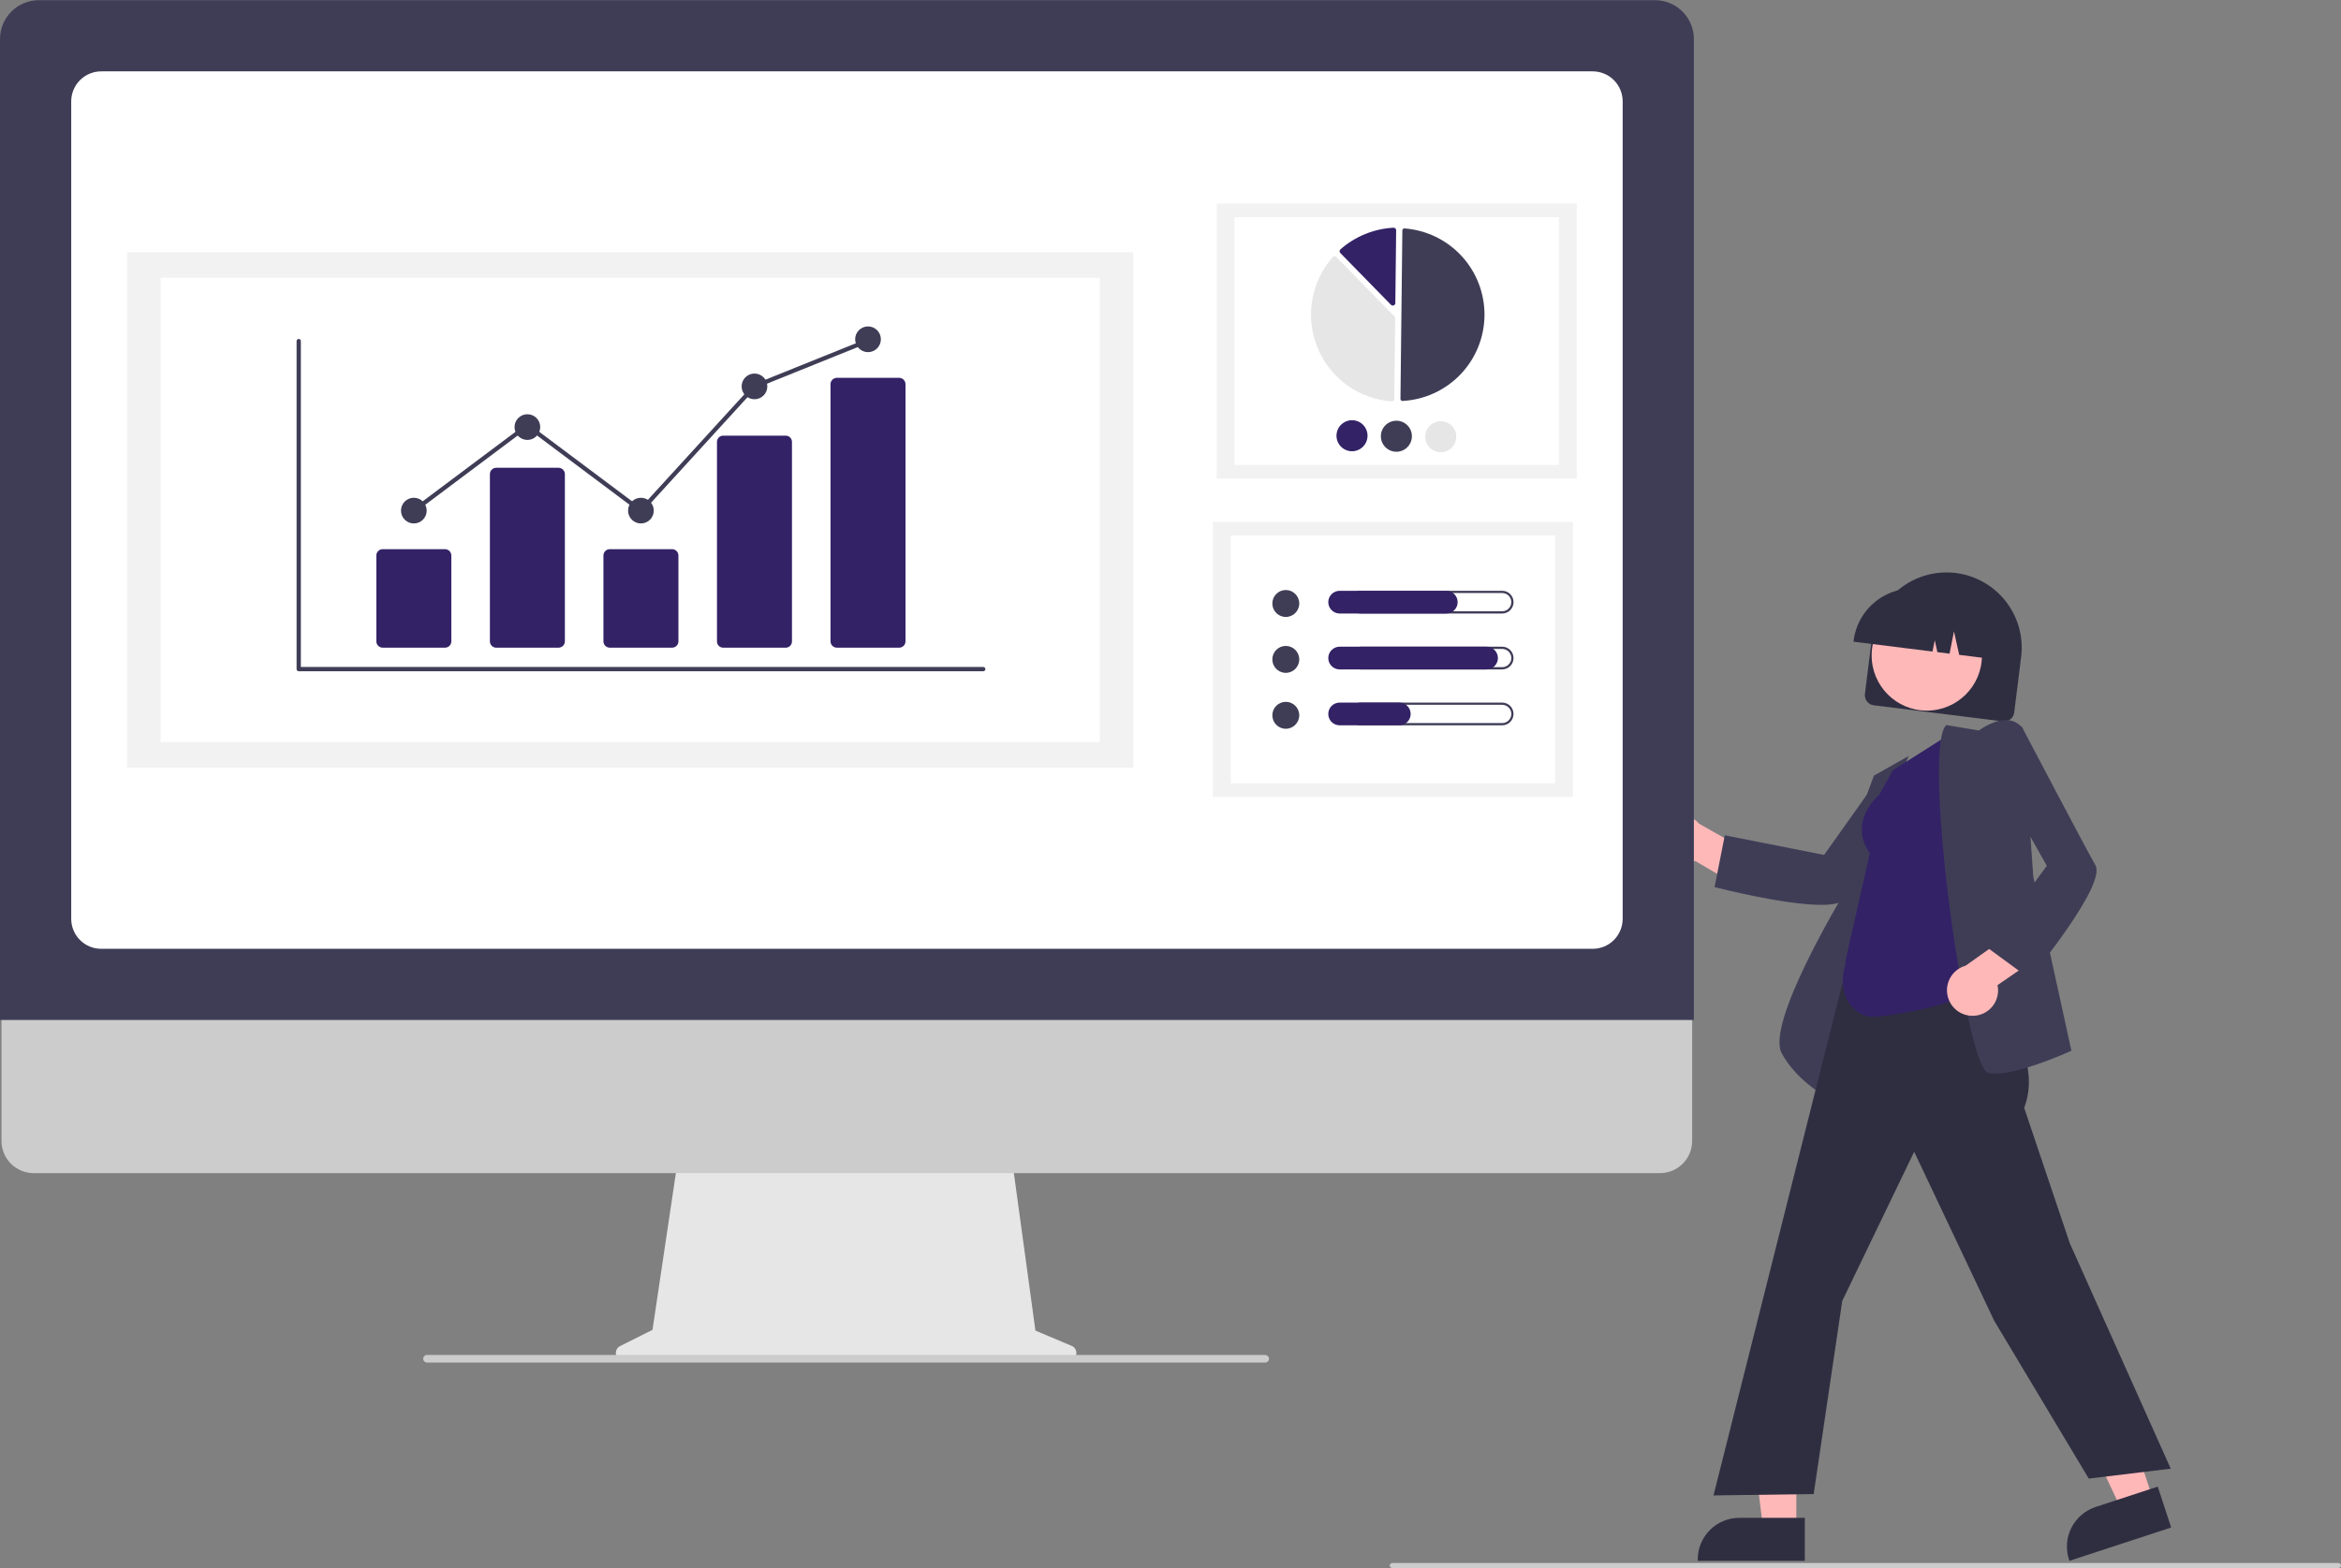 <svg xmlns="http://www.w3.org/2000/svg" width="100" height="67" viewBox="0 0 100 67" fill="none">
  <rect x="0" y="0" width="100" height="67" fill="#808080" stroke="none"/>
  <g clip-path="url(#clip0_1071_13309)">
    <path d="M79.663 29.654L79.96 27.275C80.065 26.429 80.502 25.66 81.175 25.137C81.847 24.614 82.7 24.379 83.546 24.484C84.392 24.59 85.161 25.027 85.684 25.7C86.207 26.372 86.442 27.225 86.337 28.071L86.04 30.45C86.025 30.563 85.967 30.667 85.876 30.737C85.786 30.807 85.672 30.839 85.558 30.825L80.038 30.136C79.924 30.122 79.821 30.063 79.751 29.973C79.681 29.882 79.649 29.768 79.663 29.654Z" fill="#2F2E41"/>
    <path d="M82.307 30.364C83.608 30.364 84.663 29.309 84.663 28.008C84.663 26.707 83.608 25.653 82.307 25.653C81.006 25.653 79.951 26.707 79.951 28.008C79.951 29.309 81.006 30.364 82.307 30.364Z" fill="#FFB8B8"/>
    <path d="M79.182 27.371C79.266 26.702 79.612 26.095 80.144 25.681C80.676 25.267 81.35 25.081 82.019 25.163L82.495 25.223C83.163 25.307 83.771 25.653 84.185 26.185C84.599 26.717 84.785 27.391 84.702 28.06L84.696 28.107L83.691 27.982L83.467 26.979L83.279 27.93L82.759 27.866L82.647 27.359L82.551 27.84L79.176 27.419L79.182 27.371Z" fill="#2F2E41"/>
    <path d="M70.785 36.411C70.858 36.553 70.96 36.676 71.085 36.774C71.21 36.872 71.355 36.941 71.509 36.976C71.664 37.012 71.824 37.013 71.98 36.98C72.135 36.947 72.281 36.88 72.407 36.784L74.547 38.038L75.626 36.923L72.579 35.196C72.404 34.994 72.161 34.863 71.897 34.828C71.632 34.793 71.363 34.857 71.142 35.007C70.921 35.157 70.763 35.382 70.697 35.641C70.631 35.9 70.663 36.174 70.785 36.411Z" fill="#FFB8B8"/>
    <path d="M77.798 38.664C76.22 38.664 73.443 37.957 73.289 37.918L73.241 37.905L73.678 35.692L77.92 36.53L80.224 33.285L82.87 33.016L82.796 33.113C82.762 33.159 79.351 37.648 78.82 38.401C78.686 38.591 78.304 38.664 77.798 38.664Z" fill="#3F3D56"/>
    <path d="M78.222 46.97L78.158 46.94C78.145 46.933 76.804 46.281 76.11 45.008C75.418 43.74 78.654 38.365 78.88 37.992L78.884 36.285L80.048 33.142L81.532 32.303L80.258 35.277L78.222 46.97Z" fill="#3F3D56"/>
    <path d="M76.734 65.319L75.315 65.319L74.64 59.846L76.734 59.846L76.734 65.319Z" fill="#FFB8B8"/>
    <path d="M77.096 66.694L72.522 66.693V66.635C72.522 66.163 72.709 65.71 73.043 65.376C73.377 65.043 73.83 64.855 74.302 64.855H74.302L77.096 64.855L77.096 66.694Z" fill="#2F2E41"/>
    <path d="M91.973 64.075L90.625 64.516L88.28 59.526L90.27 58.874L91.973 64.075Z" fill="#FFB8B8"/>
    <path d="M92.745 65.269L88.398 66.694L88.38 66.639C88.233 66.19 88.27 65.701 88.484 65.28C88.697 64.859 89.069 64.539 89.518 64.392L89.518 64.392L92.173 63.522L92.745 65.269Z" fill="#2F2E41"/>
    <path d="M89.226 63.18L85.182 56.428L81.768 49.214L78.695 55.587L77.475 63.84L73.195 63.899L73.212 63.832L79.762 37.806L84.891 38.572L84.658 41.958L84.797 42.156C85.956 43.802 87.154 45.504 86.467 47.339L88.415 53.124L92.727 62.756L89.226 63.18Z" fill="#2F2E41"/>
    <path d="M79.996 43.446C79.253 43.446 78.404 42.598 78.844 41.149L78.816 41.128L79.873 36.459C78.951 35.14 80.166 34.051 80.28 33.954L80.861 32.91L83.422 31.285L84.717 42.051L84.698 42.07C83.763 42.965 80.62 43.446 79.996 43.446Z" fill="#332266"/>
    <path d="M85.241 45.876C85.139 45.877 85.037 45.867 84.938 45.844C84.838 45.819 84.677 45.692 84.428 44.881C83.438 41.656 82.268 31.952 83.118 31.002L83.137 30.981L84.532 31.213C84.648 31.128 85.257 30.703 85.818 30.777C85.934 30.791 86.045 30.829 86.145 30.889C86.246 30.948 86.333 31.027 86.401 31.121L86.411 31.134L86.855 37.457L88.484 44.897L88.445 44.915C88.35 44.958 86.317 45.876 85.241 45.876Z" fill="#3F3D56"/>
    <path d="M84.302 43.404C84.461 43.399 84.616 43.359 84.758 43.287C84.899 43.215 85.023 43.114 85.121 42.989C85.219 42.864 85.288 42.719 85.323 42.564C85.359 42.41 85.361 42.249 85.328 42.094L87.37 40.687L86.818 39.238L83.962 41.265C83.705 41.337 83.483 41.502 83.34 41.727C83.196 41.952 83.139 42.222 83.182 42.486C83.224 42.75 83.361 42.989 83.567 43.158C83.774 43.328 84.035 43.415 84.302 43.404Z" fill="#FFB8B8"/>
    <path d="M86.696 41.814L84.877 40.48L87.434 36.994L85.472 33.531L86.349 31.02L86.406 31.129C86.433 31.179 89.053 36.171 89.51 36.971C89.986 37.803 86.861 41.614 86.728 41.776L86.696 41.814Z" fill="#3F3D56"/>
    <path d="M45.778 57.508L44.23 56.856L43.168 49.095H29.025L27.873 56.824L26.488 57.517C26.422 57.55 26.369 57.605 26.338 57.672C26.306 57.739 26.298 57.815 26.315 57.887C26.332 57.959 26.373 58.023 26.431 58.069C26.489 58.115 26.561 58.14 26.636 58.14H45.65C45.726 58.14 45.8 58.114 45.859 58.066C45.917 58.017 45.958 57.951 45.973 57.876C45.988 57.802 45.977 57.724 45.941 57.657C45.906 57.59 45.848 57.537 45.778 57.508Z" fill="#E6E6E6"/>
    <path d="M70.911 50.128H1.437C1.072 50.127 0.723 49.981 0.465 49.723C0.208 49.465 0.063 49.116 0.063 48.751V38.954H72.284V48.751C72.284 49.116 72.14 49.465 71.882 49.723C71.625 49.981 71.276 50.127 70.911 50.128Z" fill="#CCCCCC"/>
    <path d="M72.357 43.585H0V1.666C0.001 1.226 0.175 0.805 0.487 0.494C0.798 0.183 1.219 0.008 1.659 0.007H70.698C71.138 0.008 71.559 0.183 71.871 0.494C72.182 0.805 72.357 1.226 72.357 1.666V43.585Z" fill="#3F3D56"/>
    <path d="M68.035 40.542H4.322C3.982 40.542 3.657 40.407 3.417 40.167C3.178 39.927 3.043 39.602 3.042 39.263V4.329C3.043 3.989 3.178 3.664 3.417 3.424C3.657 3.185 3.982 3.05 4.322 3.049H68.035C68.375 3.05 68.7 3.185 68.94 3.424C69.179 3.664 69.314 3.989 69.315 4.329V39.263C69.314 39.602 69.179 39.927 68.94 40.167C68.7 40.407 68.375 40.542 68.035 40.542Z" fill="white"/>
    <path d="M54.047 58.221H18.245C18.209 58.222 18.173 58.21 18.143 58.189C18.114 58.167 18.092 58.136 18.082 58.101C18.076 58.077 18.075 58.051 18.08 58.027C18.085 58.003 18.095 57.98 18.11 57.96C18.126 57.941 18.145 57.925 18.167 57.914C18.19 57.903 18.214 57.897 18.239 57.897H54.034C54.073 57.896 54.111 57.907 54.142 57.931C54.173 57.953 54.195 57.986 54.205 58.024C54.211 58.047 54.211 58.072 54.205 58.096C54.2 58.119 54.189 58.141 54.174 58.16C54.158 58.179 54.139 58.194 54.117 58.205C54.095 58.215 54.072 58.221 54.047 58.221Z" fill="#CCCCCC"/>
    <path d="M67.355 8.697H51.972V20.45H67.355V8.697Z" fill="#F2F2F2"/>
    <path d="M66.591 9.281H52.736V19.866H66.591V9.281Z" fill="white"/>
    <path d="M59.907 17.132C59.909 17.132 59.91 17.132 59.912 17.132C60.85 17.083 61.734 16.678 62.384 16.001C63.035 15.323 63.402 14.424 63.413 13.485C63.423 12.546 63.076 11.638 62.441 10.946C61.806 10.254 60.931 9.83 59.995 9.76C59.983 9.759 59.972 9.76 59.961 9.764C59.95 9.768 59.94 9.774 59.931 9.782C59.923 9.789 59.916 9.799 59.911 9.809C59.906 9.82 59.904 9.831 59.904 9.843L59.823 17.047C59.823 17.069 59.832 17.091 59.847 17.107C59.863 17.123 59.884 17.132 59.907 17.132Z" fill="#3F3D56"/>
    <path d="M57.01 10.951C57.039 10.951 57.066 10.963 57.086 10.983L59.566 13.52C59.576 13.53 59.584 13.542 59.589 13.555C59.595 13.568 59.597 13.583 59.597 13.597L59.559 17.044C59.558 17.059 59.555 17.073 59.549 17.087C59.543 17.1 59.534 17.113 59.523 17.122C59.513 17.133 59.5 17.14 59.486 17.145C59.471 17.15 59.456 17.152 59.442 17.151C58.752 17.099 58.09 16.856 57.531 16.45C56.972 16.043 56.538 15.488 56.276 14.848C56.015 14.207 55.938 13.507 56.053 12.825C56.168 12.143 56.471 11.507 56.927 10.988C56.937 10.976 56.949 10.967 56.963 10.961C56.976 10.955 56.991 10.951 57.006 10.951C57.007 10.951 57.008 10.951 57.01 10.951Z" fill="#E6E6E6"/>
    <path d="M59.532 9.73C59.559 9.731 59.586 9.741 59.606 9.761C59.617 9.771 59.625 9.783 59.631 9.797C59.636 9.81 59.639 9.825 59.639 9.84L59.604 12.95C59.604 12.972 59.597 12.992 59.585 13.01C59.573 13.028 59.556 13.041 59.536 13.05C59.516 13.057 59.495 13.059 59.474 13.055C59.453 13.05 59.434 13.04 59.419 13.025L57.254 10.811C57.244 10.801 57.236 10.788 57.231 10.775C57.225 10.761 57.223 10.746 57.224 10.732C57.224 10.717 57.228 10.702 57.234 10.689C57.24 10.676 57.249 10.664 57.26 10.654C57.89 10.1 58.688 9.775 59.525 9.73C59.527 9.73 59.529 9.73 59.532 9.73Z" fill="#332266"/>
    <path d="M58.417 18.626C58.415 18.757 58.375 18.885 58.301 18.993C58.227 19.102 58.122 19.186 58 19.234C57.879 19.283 57.745 19.295 57.617 19.268C57.488 19.241 57.371 19.176 57.279 19.082C57.187 18.989 57.126 18.87 57.101 18.741C57.077 18.612 57.092 18.478 57.143 18.358C57.195 18.237 57.281 18.134 57.391 18.063C57.501 17.991 57.63 17.954 57.761 17.955C57.937 17.957 58.105 18.029 58.228 18.155C58.35 18.281 58.419 18.45 58.417 18.626Z" fill="#332266"/>
    <path d="M60.312 18.648C60.311 18.779 60.27 18.907 60.196 19.015C60.122 19.123 60.018 19.207 59.896 19.256C59.774 19.305 59.641 19.316 59.512 19.289C59.384 19.262 59.266 19.198 59.175 19.104C59.083 19.01 59.021 18.891 58.997 18.762C58.973 18.633 58.987 18.5 59.039 18.379C59.09 18.259 59.177 18.156 59.286 18.084C59.396 18.013 59.525 17.975 59.656 17.977C59.832 17.979 60 18.051 60.123 18.176C60.246 18.302 60.314 18.472 60.312 18.648Z" fill="#3F3D56"/>
    <path d="M62.208 18.669C62.206 18.8 62.166 18.927 62.092 19.036C62.018 19.144 61.913 19.228 61.791 19.277C61.67 19.326 61.536 19.337 61.408 19.31C61.279 19.283 61.162 19.219 61.07 19.125C60.978 19.031 60.916 18.912 60.892 18.783C60.868 18.654 60.883 18.521 60.934 18.4C60.986 18.28 61.072 18.177 61.182 18.105C61.292 18.034 61.421 17.996 61.552 17.998C61.728 18 61.896 18.072 62.019 18.197C62.142 18.323 62.21 18.493 62.208 18.669Z" fill="#E6E6E6"/>
    <path d="M67.193 22.299H51.81V34.052H67.193V22.299Z" fill="#F2F2F2"/>
    <path d="M66.429 22.884H52.574V33.468H66.429V22.884Z" fill="white"/>
    <path d="M54.925 26.362C55.243 26.362 55.5 26.104 55.5 25.787C55.5 25.469 55.243 25.211 54.925 25.211C54.607 25.211 54.35 25.469 54.35 25.787C54.35 26.104 54.607 26.362 54.925 26.362Z" fill="#3F3D56"/>
    <path d="M64.168 25.339C64.219 25.339 64.27 25.349 64.317 25.369C64.365 25.388 64.408 25.417 64.444 25.453C64.48 25.489 64.509 25.532 64.529 25.58C64.548 25.627 64.558 25.678 64.558 25.729C64.558 25.781 64.548 25.831 64.529 25.879C64.509 25.926 64.48 25.969 64.444 26.005C64.408 26.042 64.365 26.07 64.317 26.09C64.27 26.11 64.219 26.119 64.168 26.119H58.118C58.014 26.119 57.915 26.078 57.842 26.005C57.769 25.932 57.727 25.833 57.727 25.729C57.727 25.626 57.769 25.527 57.842 25.453C57.915 25.38 58.014 25.339 58.118 25.339H64.168ZM64.168 25.244H58.118C58.054 25.244 57.99 25.256 57.931 25.28C57.873 25.305 57.819 25.34 57.774 25.386C57.728 25.431 57.693 25.484 57.668 25.543C57.644 25.602 57.631 25.666 57.631 25.729C57.631 25.793 57.644 25.856 57.668 25.915C57.693 25.974 57.728 26.028 57.774 26.073C57.819 26.118 57.873 26.154 57.931 26.178C57.99 26.203 58.054 26.215 58.118 26.215H64.168C64.232 26.215 64.295 26.203 64.354 26.178C64.413 26.154 64.466 26.118 64.512 26.073C64.557 26.028 64.593 25.974 64.617 25.915C64.641 25.856 64.654 25.793 64.654 25.729C64.654 25.666 64.641 25.602 64.617 25.543C64.593 25.484 64.557 25.431 64.512 25.386C64.466 25.34 64.413 25.305 64.354 25.28C64.295 25.256 64.232 25.244 64.168 25.244Z" fill="#3F3D56"/>
    <path d="M61.781 26.215H57.226C57.097 26.215 56.974 26.164 56.883 26.073C56.791 25.982 56.74 25.858 56.74 25.729C56.74 25.601 56.791 25.477 56.883 25.386C56.974 25.295 57.097 25.244 57.226 25.244H61.781C61.909 25.244 62.033 25.295 62.124 25.386C62.215 25.477 62.266 25.601 62.266 25.729C62.266 25.858 62.215 25.982 62.124 26.073C62.033 26.164 61.909 26.215 61.781 26.215Z" fill="#332266"/>
    <path d="M54.925 28.751C55.243 28.751 55.5 28.493 55.5 28.175C55.5 27.858 55.243 27.6 54.925 27.6C54.607 27.6 54.35 27.858 54.35 28.175C54.35 28.493 54.607 28.751 54.925 28.751Z" fill="#3F3D56"/>
    <path d="M64.168 27.728C64.219 27.728 64.27 27.738 64.317 27.758C64.365 27.777 64.408 27.806 64.444 27.842C64.48 27.878 64.509 27.921 64.529 27.969C64.549 28.016 64.559 28.067 64.559 28.118C64.559 28.169 64.549 28.22 64.529 28.268C64.509 28.315 64.48 28.358 64.444 28.394C64.408 28.431 64.365 28.459 64.317 28.479C64.27 28.498 64.219 28.509 64.168 28.508H58.118C58.014 28.508 57.915 28.467 57.842 28.394C57.769 28.321 57.727 28.222 57.727 28.118C57.727 28.015 57.769 27.916 57.842 27.842C57.915 27.769 58.014 27.728 58.118 27.728H64.168ZM64.168 27.633H58.118C57.989 27.633 57.865 27.684 57.774 27.775C57.683 27.866 57.632 27.989 57.632 28.118C57.632 28.247 57.683 28.371 57.774 28.462C57.865 28.553 57.989 28.604 58.118 28.604H64.168C64.297 28.604 64.42 28.553 64.511 28.462C64.602 28.371 64.653 28.247 64.653 28.118C64.653 27.989 64.602 27.866 64.511 27.775C64.42 27.684 64.297 27.633 64.168 27.633Z" fill="#3F3D56"/>
    <path d="M63.5 28.604H57.226C57.097 28.604 56.974 28.553 56.883 28.462C56.791 28.371 56.74 28.247 56.74 28.118C56.74 27.989 56.791 27.866 56.883 27.775C56.974 27.684 57.097 27.633 57.226 27.633H63.5C63.629 27.633 63.753 27.684 63.844 27.775C63.935 27.866 63.986 27.989 63.986 28.118C63.986 28.247 63.935 28.371 63.844 28.462C63.753 28.553 63.629 28.604 63.5 28.604Z" fill="#332266"/>
    <path d="M54.925 31.14C55.243 31.14 55.5 30.882 55.5 30.564C55.5 30.247 55.243 29.989 54.925 29.989C54.607 29.989 54.35 30.247 54.35 30.564C54.35 30.882 54.607 31.14 54.925 31.14Z" fill="#3F3D56"/>
    <path d="M64.168 30.116C64.219 30.116 64.27 30.127 64.317 30.146C64.365 30.166 64.408 30.194 64.444 30.231C64.48 30.267 64.509 30.31 64.529 30.357C64.549 30.405 64.559 30.455 64.559 30.507C64.559 30.558 64.549 30.609 64.529 30.656C64.509 30.703 64.48 30.747 64.444 30.783C64.408 30.819 64.365 30.848 64.317 30.867C64.27 30.887 64.219 30.897 64.168 30.897H58.118C58.014 30.897 57.915 30.856 57.842 30.782C57.769 30.709 57.727 30.61 57.727 30.507C57.727 30.403 57.769 30.304 57.842 30.231C57.915 30.158 58.014 30.116 58.118 30.116H64.168ZM64.168 30.021H58.118C57.989 30.021 57.865 30.072 57.774 30.163C57.683 30.254 57.632 30.378 57.632 30.507C57.632 30.636 57.683 30.759 57.774 30.85C57.865 30.941 57.989 30.992 58.118 30.992H64.168C64.297 30.992 64.42 30.941 64.511 30.85C64.602 30.759 64.653 30.636 64.653 30.507C64.653 30.378 64.602 30.254 64.511 30.163C64.42 30.072 64.297 30.021 64.168 30.021Z" fill="#3F3D56"/>
    <path d="M59.774 30.992H57.226C57.162 30.992 57.099 30.98 57.04 30.956C56.981 30.931 56.927 30.895 56.882 30.85C56.837 30.805 56.801 30.752 56.777 30.693C56.752 30.634 56.74 30.57 56.74 30.507C56.74 30.443 56.752 30.38 56.777 30.321C56.801 30.262 56.837 30.208 56.882 30.163C56.927 30.118 56.981 30.082 57.04 30.058C57.099 30.033 57.162 30.021 57.226 30.021H59.774C59.903 30.021 60.026 30.072 60.117 30.163C60.208 30.255 60.259 30.378 60.259 30.507C60.259 30.635 60.208 30.759 60.117 30.85C60.026 30.941 59.903 30.992 59.774 30.992Z" fill="#332266"/>
    <path d="M48.409 10.776H5.431V32.803H48.409V10.776Z" fill="#F2F2F2"/>
    <path d="M46.977 11.871H6.863V31.708H46.977V11.871Z" fill="white"/>
    <path d="M42.002 28.682H12.76C12.736 28.682 12.713 28.672 12.695 28.655C12.678 28.638 12.669 28.615 12.669 28.59V14.575C12.669 14.551 12.678 14.527 12.695 14.51C12.713 14.493 12.736 14.483 12.76 14.483C12.784 14.483 12.808 14.493 12.825 14.51C12.842 14.527 12.852 14.551 12.852 14.575V28.499H42.002C42.026 28.499 42.05 28.509 42.067 28.526C42.084 28.543 42.093 28.566 42.093 28.59C42.093 28.615 42.084 28.638 42.067 28.655C42.05 28.672 42.026 28.682 42.002 28.682Z" fill="#3F3D56"/>
    <path d="M19.008 27.675H16.348C16.276 27.675 16.207 27.646 16.156 27.596C16.105 27.545 16.076 27.476 16.076 27.404V23.737C16.076 23.665 16.105 23.596 16.156 23.545C16.207 23.494 16.276 23.466 16.348 23.466H19.008C19.08 23.466 19.149 23.494 19.2 23.545C19.251 23.596 19.279 23.665 19.279 23.737V27.404C19.279 27.476 19.251 27.545 19.2 27.596C19.149 27.646 19.08 27.675 19.008 27.675Z" fill="#332266"/>
    <path d="M23.858 27.675H21.198C21.126 27.675 21.057 27.646 21.006 27.596C20.955 27.545 20.927 27.476 20.927 27.404V20.26C20.927 20.188 20.955 20.119 21.006 20.068C21.057 20.017 21.126 19.988 21.198 19.988H23.858C23.93 19.988 23.999 20.017 24.05 20.068C24.101 20.119 24.13 20.188 24.13 20.26V27.404C24.13 27.476 24.101 27.545 24.05 27.596C23.999 27.646 23.93 27.675 23.858 27.675Z" fill="#332266"/>
    <path d="M28.708 27.675H26.048C25.976 27.675 25.907 27.646 25.856 27.596C25.805 27.545 25.777 27.476 25.777 27.404V23.737C25.777 23.665 25.805 23.596 25.856 23.545C25.907 23.494 25.976 23.466 26.048 23.466H28.708C28.78 23.466 28.849 23.494 28.9 23.545C28.951 23.596 28.98 23.665 28.98 23.737V27.404C28.98 27.476 28.951 27.545 28.9 27.596C28.849 27.646 28.78 27.675 28.708 27.675Z" fill="#332266"/>
    <path d="M33.559 27.675H30.899C30.828 27.677 30.76 27.65 30.709 27.602C30.659 27.553 30.629 27.486 30.627 27.416V18.875C30.629 18.804 30.659 18.737 30.709 18.689C30.76 18.64 30.828 18.614 30.899 18.615H33.559C33.629 18.614 33.697 18.64 33.748 18.689C33.799 18.737 33.828 18.804 33.83 18.875V27.416C33.828 27.486 33.799 27.553 33.748 27.602C33.697 27.65 33.629 27.677 33.559 27.675Z" fill="#332266"/>
    <path d="M38.408 27.675H35.749C35.677 27.675 35.608 27.647 35.557 27.596C35.506 27.545 35.477 27.476 35.477 27.404V16.416C35.477 16.344 35.506 16.275 35.557 16.224C35.608 16.174 35.677 16.145 35.749 16.145H38.408C38.48 16.145 38.55 16.174 38.6 16.224C38.651 16.275 38.68 16.344 38.68 16.416V27.404C38.68 27.476 38.651 27.545 38.6 27.596C38.55 27.647 38.48 27.675 38.408 27.675Z" fill="#332266"/>
    <path d="M17.678 22.367C17.981 22.367 18.227 22.122 18.227 21.818C18.227 21.515 17.981 21.269 17.678 21.269C17.375 21.269 17.129 21.515 17.129 21.818C17.129 22.122 17.375 22.367 17.678 22.367Z" fill="#3F3D56"/>
    <path d="M22.528 18.798C22.831 18.798 23.077 18.552 23.077 18.249C23.077 17.946 22.831 17.7 22.528 17.7C22.225 17.7 21.979 17.946 21.979 18.249C21.979 18.552 22.225 18.798 22.528 18.798Z" fill="#3F3D56"/>
    <path d="M27.378 22.367C27.682 22.367 27.927 22.122 27.927 21.818C27.927 21.515 27.682 21.269 27.378 21.269C27.075 21.269 26.829 21.515 26.829 21.818C26.829 22.122 27.075 22.367 27.378 22.367Z" fill="#3F3D56"/>
    <path d="M32.229 17.06C32.532 17.06 32.778 16.814 32.778 16.511C32.778 16.208 32.532 15.962 32.229 15.962C31.925 15.962 31.68 16.208 31.68 16.511C31.68 16.814 31.925 17.06 32.229 17.06Z" fill="#3F3D56"/>
    <path d="M37.079 15.047C37.382 15.047 37.628 14.801 37.628 14.498C37.628 14.194 37.382 13.948 37.079 13.948C36.775 13.948 36.529 14.194 36.529 14.498C36.529 14.801 36.775 15.047 37.079 15.047Z" fill="#3F3D56"/>
    <path d="M27.39 21.942L22.528 18.3L17.733 21.892L17.623 21.745L22.528 18.071L27.367 21.695L32.175 16.434L32.194 16.426L37.044 14.472L37.113 14.641L32.282 16.588L27.39 21.942Z" fill="#3F3D56"/>
    <path d="M99.894 67H59.471C59.443 67 59.416 66.989 59.396 66.969C59.377 66.949 59.365 66.922 59.365 66.894C59.365 66.866 59.377 66.839 59.396 66.819C59.416 66.799 59.443 66.788 59.471 66.788H99.894C99.922 66.788 99.949 66.799 99.969 66.819C99.989 66.839 100 66.866 100 66.894C100 66.922 99.989 66.949 99.969 66.969C99.949 66.989 99.922 67 99.894 67Z" fill="#CCCCCC"/>
  </g>
  <defs>
    <clipPath id="clip0_1071_13309">
      <rect width="100" height="66.993" fill="white" transform="translate(0 0.007)"/>
    </clipPath>
  </defs>
</svg>